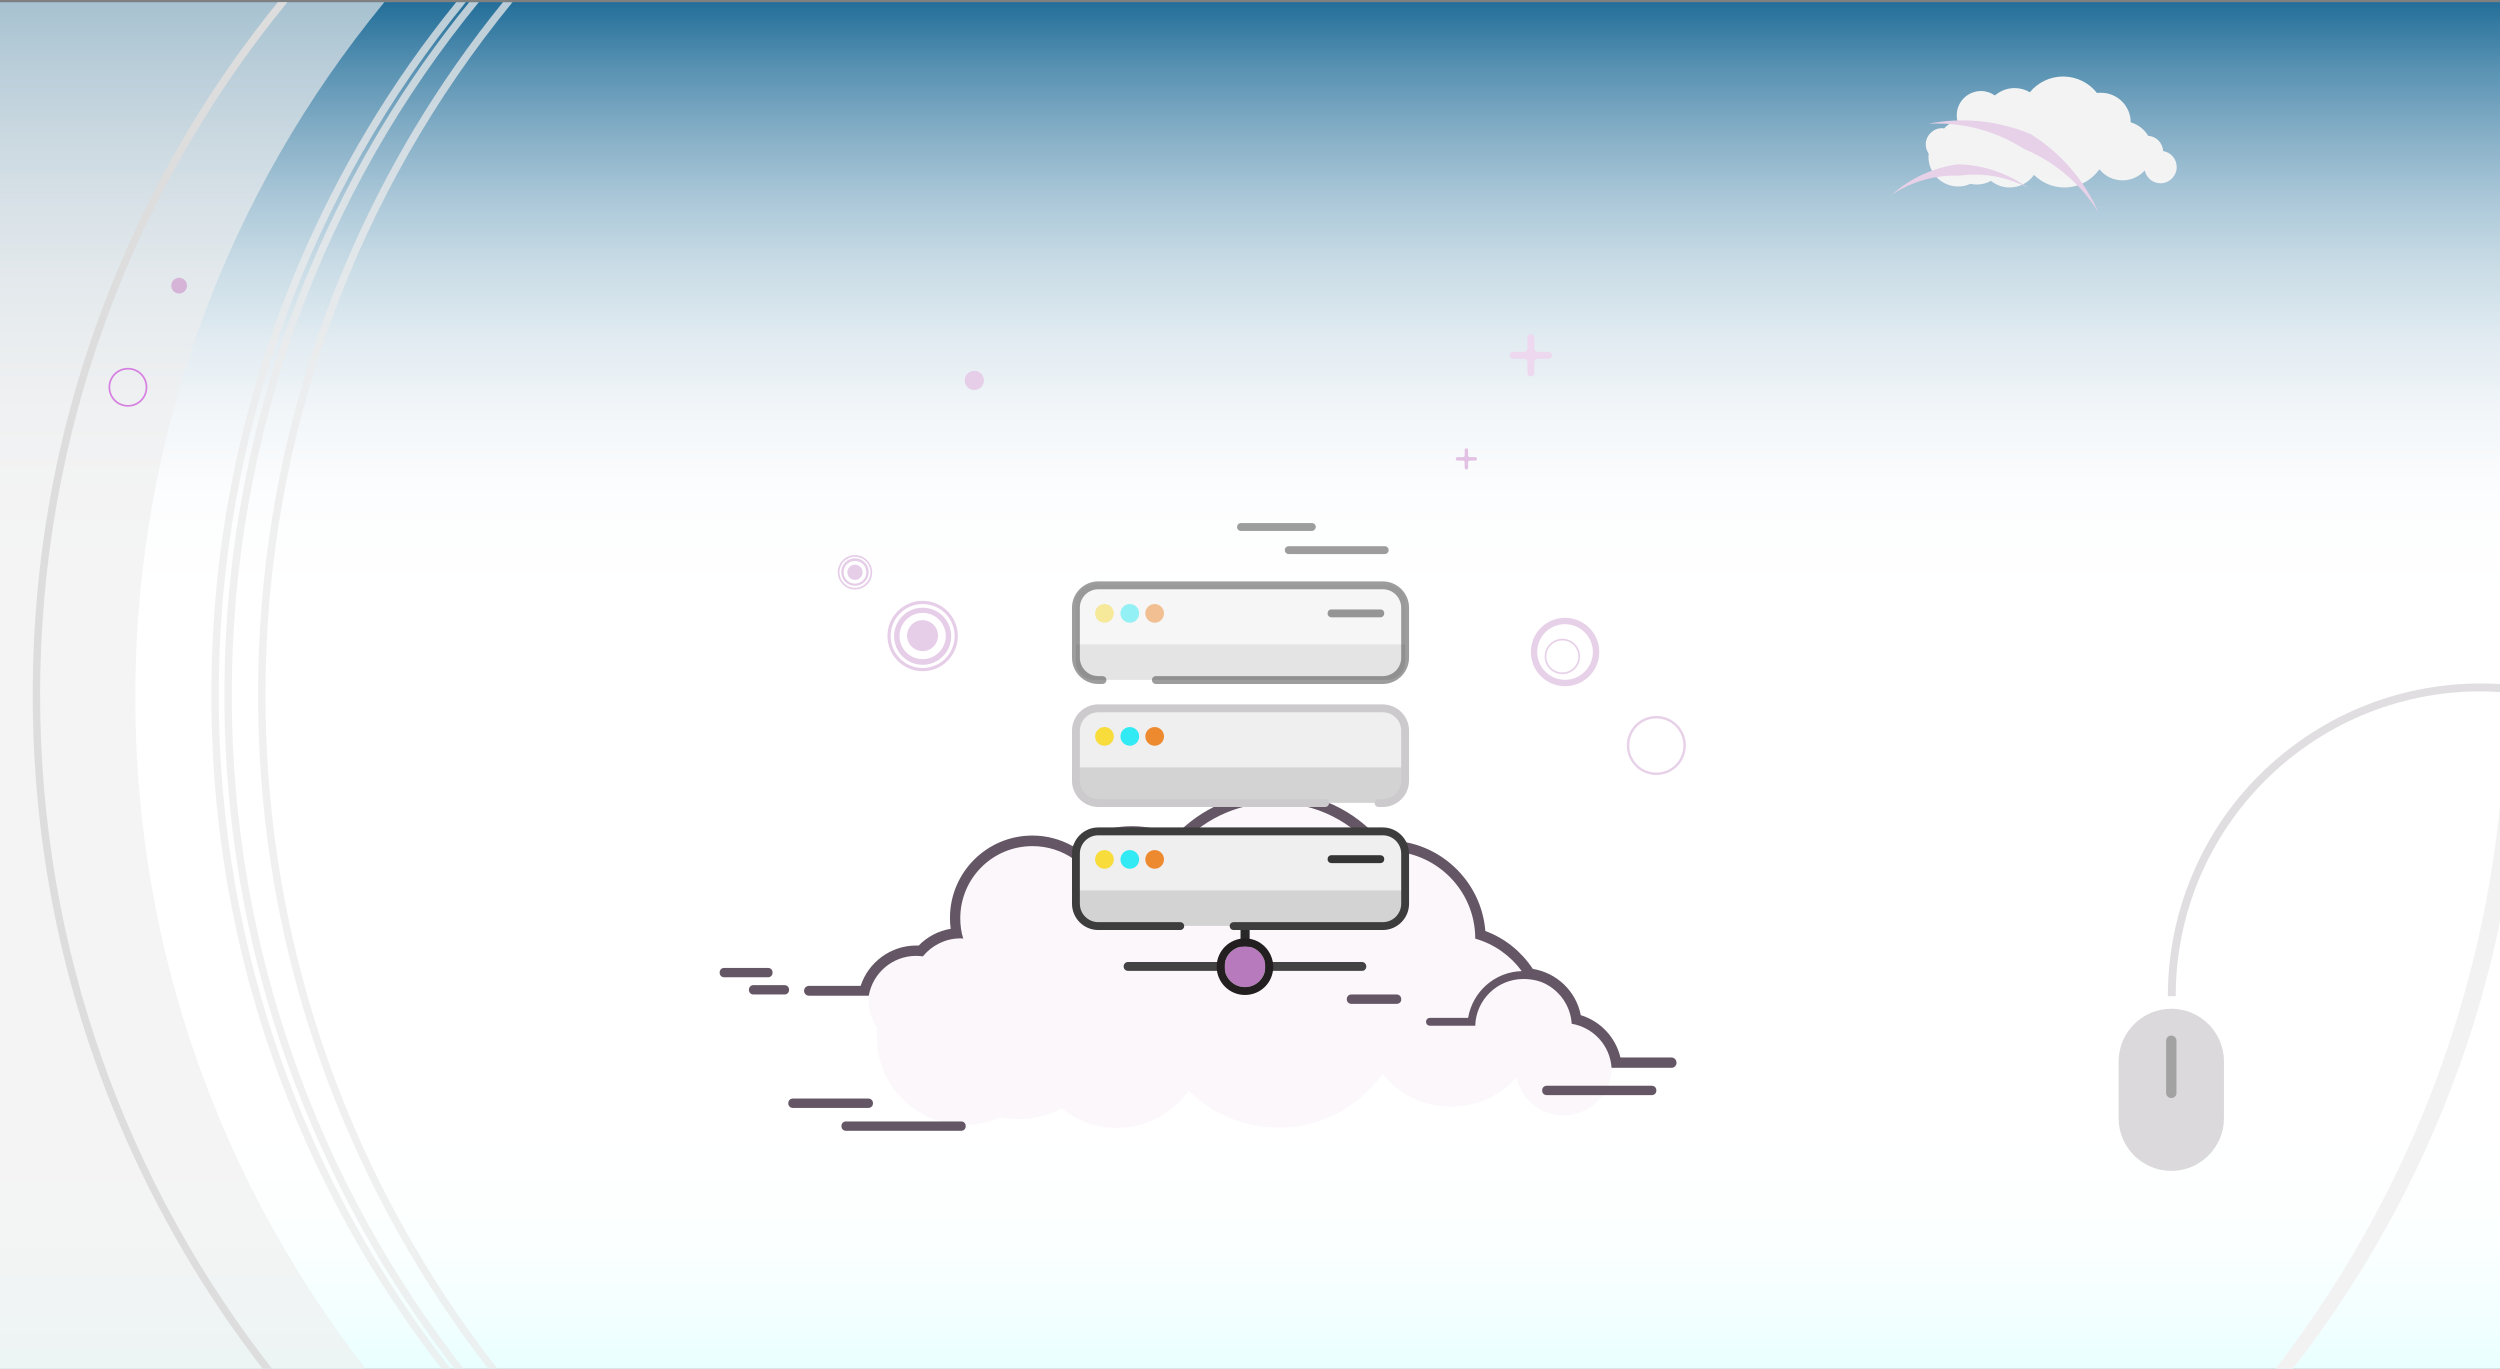 <?xml version="1.0" encoding="utf-8"?>
<!-- Generator: Adobe Illustrator 23.0.0, SVG Export Plug-In . SVG Version: 6.00 Build 0)  -->
<svg version="1.1" xmlns="http://www.w3.org/2000/svg" xmlns:xlink="http://www.w3.org/1999/xlink" x="0px" y="0px"
	 viewBox="0 0 1016.1 556.3" style="enable-background:new 0 0 1016.1 556.3;" xml:space="preserve">
<rect x="0" y="0" width="1016.1" height="556.3" fill="#808080" stroke="none"/>
<style type="text/css">
	.st0{fill:url(#XMLID_8_);}
	.st1{display:none;}
	.st2{display:inline;fill:#3D3D3D;}
	.st3{opacity:0.6;fill:#F9F2F9;}
	.st4{opacity:0.99;fill:#F4F4F4;}
	.st5{fill:#655666;}
	.st6{opacity:0.5;fill:#3D3D3D;}
	.st7{opacity:0.65;fill:#EFEFEF;}
	.st8{fill:#E6CDE8;}
	.st9{fill:#E7D1E8;}
	.st10{fill:#D680E0;}
	.st11{fill:#D5B4D8;}
	.st12{fill:#EDD8EF;}
	.st13{fill:#E3C1E5;}
	.st14{fill:#E0DEE0;}
	.st15{fill:#DBD9DB;}
	.st16{fill:#A3A2A2;}
	.st17{fill:none;}
	.st18{fill:#F2F2F2;}
	.st19{fill:#DDDDDD;}
	.st20{opacity:0.75;fill:#EAEAEA;}
	.st21{fill:#282828;}
	.st22{fill:#444344;}
	.st23{fill:#B77ABC;}
	.st24{fill:#231F20;}
	.st25{opacity:0.5;fill:#EFEFEF;}
	.st26{fill:#EFEFEF;}
	.st27{opacity:0.5;fill:#D3D3D3;}
	.st28{fill:#D3D3D3;}
	.st29{opacity:0.5;fill:#F7DC3C;}
	.st30{opacity:0.5;fill:#31EAF4;}
	.st31{opacity:0.5;fill:#ED892E;}
	.st32{opacity:0.5;fill:#353535;}
	.st33{fill:#F7DC3C;}
	.st34{fill:#31EAF4;}
	.st35{fill:#ED892E;}
	.st36{fill:#353535;}
	.st37{fill:#CCCACC;}
	.st38{fill:#3D3D3D;}
</style>
<g id="Layer_1">
	<linearGradient id="XMLID_8_" gradientUnits="userSpaceOnUse" x1="508.065" y1="556.258" x2="508.065" y2="0.851">
		<stop  offset="0" style="stop-color:#E9FFFF"/>
		<stop  offset="3.460948e-02" style="stop-color:#F2FFFF"/>
		<stop  offset="9.649298e-02" style="stop-color:#FCFFFF"/>
		<stop  offset="0.177" style="stop-color:#FFFFFF"/>
		<stop  offset="0.515" style="stop-color:#FFFFFF"/>
		<stop  offset="0.564" style="stop-color:#FFFFFF"/>
		<stop  offset="0.639" style="stop-color:#FCFDFE"/>
		<stop  offset="0.699" style="stop-color:#F2F6F9"/>
		<stop  offset="0.754" style="stop-color:#E1EBF1"/>
		<stop  offset="0.807" style="stop-color:#C9DCE6"/>
		<stop  offset="0.857" style="stop-color:#AAC7D8"/>
		<stop  offset="0.905" style="stop-color:#84AEC6"/>
		<stop  offset="0.953" style="stop-color:#5791B2"/>
		<stop  offset="0.998" style="stop-color:#25709A"/>
		<stop  offset="1" style="stop-color:#226E99"/>
	</linearGradient>
	<rect id="XMLID_53_" y="0.9" class="st0" width="1016.1" height="555.4"/>
</g>
<g id="Layer_7" class="st1">
	<circle id="XMLID_6_" class="st2" cx="406.5" cy="592.4" r="27.9"/>
	<circle id="XMLID_22_" class="st2" cx="543.5" cy="600.3" r="33.9"/>
	<circle id="XMLID_31_" class="st2" cx="444.9" cy="594.9" r="33.9"/>
	<circle id="XMLID_34_" class="st2" cx="422.7" cy="618.9" r="33.9"/>
	<circle id="XMLID_37_" class="st2" cx="438.9" cy="640.9" r="33.9"/>
	<circle id="XMLID_38_" class="st2" cx="401.2" cy="637.5" r="33.9"/>
	<circle id="XMLID_41_" class="st2" cx="380.2" cy="639.8" r="33.9"/>
	<circle id="XMLID_33_" class="st2" cx="500.3" cy="597" r="49.2"/>
	<circle id="XMLID_36_" class="st2" cx="501.3" cy="625.6" r="49.2"/>
	<circle id="XMLID_24_" class="st2" cx="568" cy="632.8" r="33.9"/>
	<circle id="XMLID_25_" class="st2" cx="378.6" cy="618.9" r="18.6"/>
	<circle id="XMLID_26_" class="st2" cx="361.5" cy="625.6" r="18.6"/>
	<circle id="XMLID_29_" class="st2" cx="596" cy="634.2" r="18.6"/>
	<circle id="XMLID_30_" class="st2" cx="611.5" cy="651.4" r="18.6"/>
</g>
<g id="Layer_8">
	<path id="XMLID_71_" class="st3" d="M638.9,414.6c-0.6-9.8-8.4-17.7-18.2-18.3c-4.6-7.8-12-13.7-20.9-16.3
		c0-19.7-16-35.6-35.7-35.6c-1.6,0-3.1,0.1-4.7,0.3c-9.5-12.1-24.2-19.9-40.8-19.9c-16.1,0-30.5,7.4-40,18.9
		c-5.4-3.2-11.6-5.1-18.4-5.1c-9.1,0-17.4,3.4-23.7,9c-4.7-3.3-10.5-5.2-16.7-5.2c-16.2,0-29.3,13.1-29.3,29.3
		c0,2.9,0.4,5.7,1.2,8.3c-0.4,0-0.8-0.1-1.2-0.1c-6.1,0-11.6,2.8-15.2,7.3c-0.9-0.1-1.8-0.2-2.7-0.2c-10.8,0-19.6,8.8-19.6,19.6
		c0,4.2,1.4,8.1,3.6,11.3c-0.1,1.2-0.2,2.4-0.2,3.6c0,19.7,16,35.7,35.7,35.7c5.3,0,10.3-1.2,14.8-3.2c2.4,0.5,4.9,0.8,7.4,0.8
		c6.2,0,12.1-1.6,17.1-4.4c6.1,5,14,8,22.5,8c12.1,0,22.7-6,29.2-15.2c9.4,9.3,22.3,15.1,36.5,15.1c17.5,0,32.9-8.6,42.3-21.9
		c6.5,8.2,16.6,13.4,27.9,13.4c10.6,0,20.1-4.6,26.6-11.9c1.9,8.8,9.7,15.4,19.1,15.4c10.8,0,19.6-8.8,19.6-19.6
		C655.2,424.2,648.2,416.1,638.9,414.6z"/>
	<path id="XMLID_2_" class="st4" d="M879.2,61.4c-0.2-3.3-2.8-6-6.1-6.2c-1.5-2.6-4.1-4.6-7.1-5.5c0-6.6-5.4-12-12.1-12
		c-0.5,0-1.1,0-1.6,0.1c-3.2-4.1-8.2-6.7-13.8-6.7c-5.4,0-10.3,2.5-13.5,6.4c-1.8-1.1-3.9-1.7-6.2-1.7c-3.1,0-5.9,1.2-8,3
		c-1.6-1.1-3.5-1.8-5.6-1.8c-5.5,0-9.9,4.4-9.9,9.9c0,1,0.1,1.9,0.4,2.8c-0.1,0-0.3,0-0.4,0c-2.1,0-3.9,1-5.1,2.5
		c-0.3,0-0.6-0.1-0.9-0.1c-3.6,0-6.6,3-6.6,6.6c0,1.4,0.5,2.7,1.2,3.8c0,0.4-0.1,0.8-0.1,1.2c0,6.7,5.4,12.1,12.1,12.1
		c1.8,0,3.5-0.4,5-1.1c0.8,0.2,1.6,0.3,2.5,0.3c2.1,0,4.1-0.5,5.8-1.5c2.1,1.7,4.7,2.7,7.6,2.7c4.1,0,7.7-2,9.9-5.1
		c3.2,3.1,7.5,5.1,12.3,5.1c5.9,0,11.1-2.9,14.3-7.4c2.2,2.8,5.6,4.5,9.4,4.5c3.6,0,6.8-1.6,9-4c0.7,3,3.3,5.2,6.4,5.2
		c3.6,0,6.6-3,6.6-6.6C884.7,64.6,882.3,61.9,879.2,61.4z"/>
	<path id="XMLID_101_" class="st5" d="M679.3,429.8h-20.7c-1.9-8.1-8-14.7-16.1-17.2c-1.9-9.7-9.7-17.2-19.5-18.8
		c-4.7-7.1-11.4-12.5-19.3-15.4c-1.6-20.5-18.9-36.8-39.8-36.8c-0.9,0-1.9,0-2.8,0.1C550.4,329.1,535,322,518.5,322
		c-15.6,0-30.4,6.5-41,17.8c-5.4-2.6-11.3-4-17.4-4c-8.7,0-17.1,2.8-24.1,8.1c-5-2.8-10.6-4.3-16.4-4.3c-18.5,0-33.5,15-33.5,33.5
		c0,1.5,0.1,2.9,0.3,4.4c-4.9,0.8-9.5,3.2-13,6.8c-0.3,0-0.7,0-1,0c-10.5,0-19.5,6.9-22.6,16.4h-21c-1.1,0-2,0.9-2,2
		c0,1.1,0.9,2,2,2h22.3c0.1,0,0.2,0,0.3,0h1.7c1.6-9.2,9.6-16.2,19.3-16.2c0.9,0,1.8,0.1,2.7,0.2c3.6-4.4,9.1-7.3,15.2-7.3
		c0.4,0,0.8,0,1.2,0.1c-0.8-2.6-1.2-5.4-1.2-8.3c0-16.2,13.1-29.3,29.3-29.3c6.2,0,12,1.9,16.7,5.2c6.3-5.6,14.6-9,23.7-9
		c6.7,0,13,1.9,18.4,5.1c9.5-11.6,23.9-18.9,40-18.9c16.6,0,31.3,7.8,40.8,19.9c1.5-0.2,3.1-0.3,4.7-0.3c19.7,0,35.7,15.9,35.7,35.6
		c7.7,2.2,14.3,6.9,18.9,13.2c-11,0.3-20,8.4-21.8,19h-15.5c-0.9,0-1.6,0.7-1.6,1.6s0.7,1.6,1.6,1.6h15.2h3.2
		c0.3-10.5,8.9-19,19.6-19c2.5,0,5,0.4,7.2,1.2c6.9,2.7,11.9,9.2,12.4,17c8.8,1.5,15.6,8.8,16.2,17.9h2.1h2.2h20.1c1.1,0,2-0.9,2-2
		C681.4,430.7,680.5,429.8,679.3,429.8z"/>
	<g id="XMLID_105_">
		<path id="XMLID_72_" class="st5" d="M312.2,397.2h-17.9c-1,0-1.8-0.8-1.8-1.8v-0.2c0-1,0.8-1.8,1.8-1.8h17.9c1,0,1.8,0.8,1.8,1.8
			v0.2C314,396.4,313.2,397.2,312.2,397.2z"/>
		<path id="XMLID_104_" class="st5" d="M671.4,445.1h-42.8c-1,0-1.8-0.8-1.8-1.8v-0.2c0-1,0.8-1.8,1.8-1.8h42.8c1,0,1.8,0.8,1.8,1.8
			v0.2C673.2,444.3,672.4,445.1,671.4,445.1z"/>
		<path id="XMLID_103_" class="st5" d="M318.9,404.2h-12.7c-1,0-1.8-0.8-1.8-1.8v-0.2c0-1,0.8-1.8,1.8-1.8h12.7c1,0,1.8,0.8,1.8,1.8
			v0.2C320.7,403.4,319.9,404.2,318.9,404.2z"/>
	</g>
	<path id="XMLID_110_" class="st5" d="M353,450.3h-30.8c-1,0-1.8-0.8-1.8-1.8v-0.2c0-1,0.8-1.8,1.8-1.8H353c1,0,1.8,0.8,1.8,1.8v0.2
		C354.8,449.5,354,450.3,353,450.3z"/>
	<path id="XMLID_109_" class="st5" d="M567.7,408h-18.5c-1,0-1.8-0.8-1.8-1.8v-0.2c0-1,0.8-1.8,1.8-1.8h18.5c1,0,1.8,0.8,1.8,1.8
		v0.2C569.6,407.2,568.7,408,567.7,408z"/>
	<path id="XMLID_108_" class="st5" d="M390.7,459.6h-46.9c-1,0-1.8-0.8-1.8-1.8v-0.2c0-1,0.8-1.8,1.8-1.8h46.9c1,0,1.8,0.8,1.8,1.8
		v0.2C392.5,458.8,391.7,459.6,390.7,459.6z"/>
	<path id="XMLID_159_" class="st6" d="M562.8,225.2h-39c-0.9,0-1.6-0.7-1.6-1.6l0,0c0-0.9,0.7-1.6,1.6-1.6h39c0.9,0,1.6,0.7,1.6,1.6
		l0,0C564.4,224.5,563.7,225.2,562.8,225.2z"/>
	<path id="XMLID_160_" class="st6" d="M533.2,215.8h-28.8c-0.9,0-1.6-0.7-1.6-1.6l0,0c0-0.9,0.7-1.6,1.6-1.6h28.8
		c0.9,0,1.6,0.7,1.6,1.6l0,0C534.7,215.1,534,215.8,533.2,215.8z"/>
</g>
<g id="Layer_9">
	<path id="XMLID_62_" class="st7" d="M156.2,0.9H0v556.3h149.3C90.2,481.6,55,386.6,55,283.3C55,176,93,77.7,156.2,0.9z"/>
	<g id="XMLID_99_">
		<path id="XMLID_139_" class="st8" d="M375,244.2c-7.9,0-14.3,6.4-14.3,14.3c0,7.9,6.4,14.3,14.3,14.3c7.9,0,14.3-6.4,14.3-14.3
			C389.3,250.6,382.9,244.2,375,244.2z M375,271.5c-7.2,0-13-5.8-13-13c0-7.2,5.8-13,13-13s13,5.8,13,13
			C388,265.7,382.2,271.5,375,271.5z"/>
		<path id="XMLID_102_" class="st8" d="M375,247c-6.4,0-11.6,5.2-11.6,11.6c0,6.4,5.2,11.6,11.6,11.6s11.6-5.2,11.6-11.6
			C386.6,252.1,381.4,247,375,247z M375,267.9c-5.2,0-9.4-4.2-9.4-9.4c0-5.2,4.2-9.4,9.4-9.4c5.2,0,9.4,4.2,9.4,9.4
			C384.4,263.7,380.2,267.9,375,267.9z"/>
		
			<ellipse id="XMLID_100_" transform="matrix(0.973 -0.23 0.23 0.973 -49.368 93.075)" class="st8" cx="375" cy="258.5" rx="6.3" ry="6.3"/>
	</g>
	<path id="XMLID_96_" class="st9" d="M673.2,291c-6.7,0-12,5.4-12,12s5.4,12,12,12c6.7,0,12-5.4,12-12S679.9,291,673.2,291z
		 M673.2,314c-6.1,0-11-4.9-11-11s4.9-11,11-11c6.1,0,11,4.9,11,11S679.3,314,673.2,314z"/>
	<path id="XMLID_199_" class="st10" d="M52,149.5c-4.4,0-7.9,3.5-7.9,7.9c0,4.4,3.5,7.9,7.9,7.9c4.4,0,7.9-3.5,7.9-7.9
		C59.9,153,56.4,149.5,52,149.5z M52,164.6c-4,0-7.2-3.2-7.2-7.2s3.2-7.2,7.2-7.2c4,0,7.2,3.2,7.2,7.2S56,164.6,52,164.6z"/>
	<path id="XMLID_93_" class="st9" d="M635,259.6c-3.9,0-7.2,3.2-7.2,7.2s3.2,7.2,7.2,7.2s7.2-3.2,7.2-7.2S639,259.6,635,259.6z
		 M635,273.3c-3.6,0-6.5-2.9-6.5-6.5c0-3.6,2.9-6.5,6.5-6.5s6.5,2.9,6.5,6.5C641.5,270.4,638.6,273.3,635,273.3z"/>
	<path id="XMLID_90_" class="st9" d="M636.1,251.1c-7.7,0-13.9,6.2-13.9,13.9s6.2,13.9,13.9,13.9c7.7,0,13.9-6.2,13.9-13.9
		S643.8,251.1,636.1,251.1z M636.1,276.3c-6.2,0-11.3-5-11.3-11.3s5-11.3,11.3-11.3c6.2,0,11.3,5,11.3,11.3S642.3,276.3,636.1,276.3
		z"/>
	<circle id="XMLID_89_" class="st8" cx="396" cy="154.6" r="3.9"/>
	<circle id="XMLID_198_" class="st11" cx="72.8" cy="116.1" r="3.2"/>
	<g id="XMLID_81_">
		<path id="XMLID_86_" class="st8" d="M347.5,225.6c-3.8,0-7,3.1-7,7c0,3.8,3.1,7,7,7s7-3.1,7-7
			C354.4,228.7,351.3,225.6,347.5,225.6z M347.5,238.9c-3.5,0-6.3-2.8-6.3-6.3s2.8-6.3,6.3-6.3s6.3,2.8,6.3,6.3
			S351,238.9,347.5,238.9z"/>
		<path id="XMLID_83_" class="st8" d="M347.5,226.9c-3.1,0-5.6,2.5-5.6,5.6s2.5,5.6,5.6,5.6s5.6-2.5,5.6-5.6
			S350.6,226.9,347.5,226.9z M347.5,237.2c-2.5,0-4.6-2-4.6-4.6s2-4.6,4.6-4.6s4.6,2,4.6,4.6S350,237.2,347.5,237.2z"/>
		<circle id="XMLID_82_" class="st8" cx="347.5" cy="232.6" r="3.1"/>
	</g>
	<path id="XMLID_80_" class="st12" d="M629.4,143H625c-0.8,0-1.4-0.6-1.4-1.4v-4.4c0-0.8-0.6-1.4-1.4-1.4l0,0
		c-0.8,0-1.4,0.6-1.4,1.4v4.4c0,0.8-0.6,1.4-1.4,1.4H615c-0.8,0-1.4,0.6-1.4,1.4l0,0c0,0.8,0.6,1.4,1.4,1.4h4.4
		c0.8,0,1.4,0.6,1.4,1.4v4.4c0,0.8,0.6,1.4,1.4,1.4l0,0c0.8,0,1.4-0.6,1.4-1.4v-4.4c0-0.8,0.6-1.4,1.4-1.4h4.4
		c0.8,0,1.4-0.6,1.4-1.4l0,0C630.8,143.7,630.2,143,629.4,143z"/>
	<path id="XMLID_79_" class="st13" d="M599.6,185.8h-2.2c-0.4,0-0.7-0.3-0.7-0.7v-2.2c0-0.4-0.3-0.7-0.7-0.7l0,0
		c-0.4,0-0.7,0.3-0.7,0.7v2.2c0,0.4-0.3,0.7-0.7,0.7h-2.2c-0.4,0-0.7,0.3-0.7,0.7l0,0c0,0.4,0.3,0.7,0.7,0.7h2.2
		c0.4,0,0.7,0.3,0.7,0.7v2.2c0,0.4,0.3,0.7,0.7,0.7l0,0c0.4,0,0.7-0.3,0.7-0.7v-2.2c0-0.4,0.3-0.7,0.7-0.7h2.2
		c0.4,0,0.7-0.3,0.7-0.7l0,0C600.3,186.1,600,185.8,599.6,185.8z"/>
	<path id="XMLID_107_" class="st9" d="M768.8,79.2c5.7-3.8,12.3-6.4,19.5-7.4c2.7-0.4,5.3-0.5,7.9-0.4c0,0,0.1,0,0.1,0
		c10-1.4,19.6,0.6,27.9,4.9c-8.1-5.8-17.9-9.3-28.3-9.5c-0.1,0-0.2,0-0.3,0C785.4,68.2,776.1,72.7,768.8,79.2z"/>
	<path id="XMLID_73_" class="st9" d="M783.8,50.3c9.6-0.5,19.4,1,28.9,5c3.5,1.5,6.8,3.2,9.9,5.2c0.1,0,0.1,0,0.2,0.1
		c13,5.5,23.3,14.7,30.2,25.9c-5.6-12.8-15-24-27.3-31.8c-0.1-0.1-0.2-0.1-0.4-0.2C811.6,48.8,797.3,47.6,783.8,50.3z"/>
	<path id="XMLID_213_" class="st14" d="M1008.2,277.8c-17.2,0-33.8,3.4-49.5,10c-15.1,6.4-28.7,15.6-40.4,27.2s-20.8,25.3-27.2,40.4
		c-6.6,15.7-10,32.3-10,49.5h3.2c0-68.4,55.5-123.9,123.9-123.9c2.7,0,5.3,0.1,7.9,0.3V278C1013.5,277.9,1010.9,277.8,1008.2,277.8z
		"/>
	<g id="XMLID_219_">
		<path id="XMLID_215_" class="st15" d="M882.5,475.9L882.5,475.9c-11.8,0-21.4-9.6-21.4-21.4v-23.1c0-11.8,9.6-21.4,21.4-21.4h0
			c11.8,0,21.4,9.6,21.4,21.4v23.1C903.9,466.3,894.3,475.9,882.5,475.9z"/>
		<path id="XMLID_3_" class="st16" d="M882.5,446.3L882.5,446.3c-1.2,0-2.1-1-2.1-2.1v-21.2c0-1.2,1-2.1,2.1-2.1l0,0
			c1.2,0,2.1,1,2.1,2.1v21.2C884.7,445.3,883.7,446.3,882.5,446.3z"/>
	</g>
	<path id="XMLID_76_" class="st17" d="M1016.1,238.4v88c1.4-14.5,2.1-29.2,2.1-44S1017.5,252.9,1016.1,238.4z"/>
	<path id="XMLID_74_" class="st18" d="M983.1,456.7c-15.3,36.1-35,69.7-58.9,100.4h7.1c41.2-52.7,70.8-114.9,84.9-182.8v-48
		C1011.8,371.3,1000.7,415,983.1,456.7z"/>
	<path id="XMLID_23_" class="st19" d="M16.3,282.4C16.3,175.6,54,77.5,116.8,0.9h-3.9C86.5,33.4,64.9,69.3,48.5,108.1
		c-23.4,55.2-35.2,113.8-35.2,174.3s11.8,119.1,35.2,174.3c15.3,36.1,35,69.7,58.9,100.4h3.8C51.8,481.5,16.3,386.1,16.3,282.4z"/>
	<path id="XMLID_1_" class="st20" d="M94.2,282.4c0-106.8,37.7-204.9,100.4-281.5h-3.9c-26.4,32.5-47.9,68.4-64.3,107.2
		c-23.4,55.2-35.2,113.8-35.2,174.3s11.8,119.1,35.2,174.3c15.3,36.1,35,69.7,58.9,100.4h3.8C129.7,481.5,94.2,386.1,94.2,282.4z"/>
	<path id="XMLID_57_" class="st20" d="M88.9,282.4c0-106.8,37.7-204.9,100.4-281.5h-3.9c-26.4,32.5-47.9,68.4-64.3,107.2
		c-23.4,55.2-35.2,113.8-35.2,174.3s11.8,119.1,35.2,174.3c15.3,36.1,35,69.7,58.9,100.4h3.8C124.4,481.5,88.9,386.1,88.9,282.4z"/>
	<path id="XMLID_56_" class="st20" d="M107.9,282.4c0-106.8,37.7-204.9,100.4-281.5h-3.9c-26.4,32.5-47.9,68.4-64.3,107.2
		c-23.4,55.2-35.2,113.8-35.2,174.3s11.8,119.1,35.2,174.3c15.3,36.1,35,69.7,58.9,100.4h3.8C143.4,481.5,107.9,386.1,107.9,282.4z"
		/>
</g>
<g id="Layer_2">
	<rect id="XMLID_48_" x="504.2" y="374.7" class="st21" width="3.7" height="19.5"/>
	<path id="XMLID_49_" class="st22" d="M553.6,394.6h-95.2c-0.9,0-1.7-0.8-1.7-1.7v-0.2c0-0.9,0.8-1.7,1.7-1.7h95.2
		c0.9,0,1.7,0.8,1.7,1.7v0.2C555.3,393.9,554.5,394.6,553.6,394.6z"/>
	<g id="XMLID_42_">
		<circle id="XMLID_46_" class="st23" cx="506" cy="392.9" r="8.3"/>
		<path id="XMLID_44_" class="st24" d="M506,384.6c4.6,0,8.3,3.7,8.3,8.3s-3.7,8.3-8.3,8.3s-8.3-3.7-8.3-8.3S501.4,384.6,506,384.6
			 M506,381.4c-6.3,0-11.5,5.1-11.5,11.5c0,6.3,5.1,11.5,11.5,11.5s11.5-5.1,11.5-11.5C517.4,386.5,512.3,381.4,506,381.4L506,381.4
			z"/>
	</g>
</g>
<g id="Layer_4">
	<path id="XMLID_69_" class="st25" d="M564,276.4H444.4c-4,0-7.2-3.2-7.2-7.2v-24.2c0-4,3.2-7.2,7.2-7.2H564c4,0,7.2,3.2,7.2,7.2
		v24.2C571.1,273.2,567.9,276.4,564,276.4z"/>
	<path id="XMLID_68_" class="st26" d="M564,326.4H444.4c-4,0-7.2-3.2-7.2-7.2V295c0-4,3.2-7.2,7.2-7.2H564c4,0,7.2,3.2,7.2,7.2v24.2
		C571.1,323.2,567.9,326.4,564,326.4z"/>
	<path id="XMLID_64_" class="st26" d="M564,376.3H444.4c-4,0-7.2-3.2-7.2-7.2V345c0-4,3.2-7.2,7.2-7.2H564c4,0,7.2,3.2,7.2,7.2v24.2
		C571.1,373.1,567.9,376.3,564,376.3z"/>
</g>
<g id="Layer_5">
	<path id="XMLID_32_" class="st27" d="M437.3,261.9v6.9c0,4.2,3.4,7.5,7.5,7.5h118.8c4.2,0,7.5-3.4,7.5-7.5v-6.9H437.3z"/>
	<path id="XMLID_40_" class="st28" d="M437.3,311.9v6.9c0,4.2,3.4,7.5,7.5,7.5h118.8c4.2,0,7.5-3.4,7.5-7.5v-6.9H437.3z"/>
	<path id="XMLID_39_" class="st28" d="M437.3,361.9v6.9c0,4.2,3.4,7.5,7.5,7.5h118.8c4.2,0,7.5-3.4,7.5-7.5v-6.9H437.3z"/>
</g>
<g id="Layer_3">
	<circle id="XMLID_60_" class="st29" cx="448.9" cy="249.3" r="3.8"/>
	<circle id="XMLID_59_" class="st30" cx="459.2" cy="249.3" r="3.8"/>
	<circle id="XMLID_21_" class="st31" cx="469.3" cy="249.3" r="3.8"/>
	<path id="XMLID_20_" class="st32" d="M561.1,250.9h-20c-0.8,0-1.5-0.6-1.5-1.5v-0.2c0-0.8,0.6-1.5,1.5-1.5h20
		c0.8,0,1.5,0.6,1.5,1.5v0.2C562.6,250.2,561.9,250.9,561.1,250.9z"/>
	<circle id="XMLID_19_" class="st33" cx="448.9" cy="299.3" r="3.8"/>
	<circle id="XMLID_18_" class="st34" cx="459.2" cy="299.3" r="3.8"/>
	<circle id="XMLID_17_" class="st35" cx="469.3" cy="299.3" r="3.8"/>
	<circle id="XMLID_15_" class="st33" cx="448.9" cy="349.3" r="3.8"/>
	<circle id="XMLID_14_" class="st34" cx="459.2" cy="349.3" r="3.8"/>
	<circle id="XMLID_13_" class="st35" cx="469.3" cy="349.3" r="3.8"/>
	<path id="XMLID_12_" class="st36" d="M561.1,350.8h-20c-0.8,0-1.5-0.6-1.5-1.5v-0.2c0-0.8,0.6-1.5,1.5-1.5h20
		c0.8,0,1.5,0.6,1.5,1.5v0.2C562.6,350.2,561.9,350.8,561.1,350.8z"/>
</g>
<g id="Layer_6">
	<path id="XMLID_27_" class="st6" d="M562,236.3H446.4c-5.9,0-10.7,4.8-10.7,10.7v20.3c0,5.9,4.8,10.7,10.7,10.7h1.7
		c0.9,0,1.6-0.7,1.6-1.6v0c0-0.9-0.7-1.6-1.6-1.6h-1.7c-4.2,0-7.5-3.4-7.5-7.5V247c0-4.2,3.4-7.5,7.5-7.5H562c4.2,0,7.5,3.4,7.5,7.5
		v20.3c0,4.2-3.4,7.5-7.5,7.5h-92.2c-0.9,0-1.6,0.7-1.6,1.6v0c0,0.9,0.7,1.6,1.6,1.6H562c5.9,0,10.7-4.8,10.7-10.7V247
		C572.7,241.1,567.9,236.3,562,236.3z"/>
	<path id="XMLID_35_" class="st37" d="M446.4,286.3H562c5.9,0,10.7,4.8,10.7,10.7v20.3c0,5.9-4.8,10.7-10.7,10.7h-1.7
		c-0.9,0-1.6-0.7-1.6-1.6v0c0-0.9,0.7-1.6,1.6-1.6h1.7c4.2,0,7.5-3.4,7.5-7.5V297c0-4.2-3.4-7.5-7.5-7.5H446.4
		c-4.2,0-7.5,3.4-7.5,7.5v20.3c0,4.2,3.4,7.5,7.5,7.5h92.2c0.9,0,1.6,0.7,1.6,1.6v0c0,0.9-0.7,1.6-1.6,1.6h-92.2
		c-5.9,0-10.7-4.8-10.7-10.7V297C435.7,291.1,440.5,286.3,446.4,286.3z"/>
	<path id="XMLID_5_" class="st38" d="M446.4,336.3H562c5.9,0,10.7,4.8,10.7,10.7v20.3c0,5.9-4.8,10.7-10.7,10.7h-60.6
		c-0.9,0-1.6-0.7-1.6-1.6v0c0-0.9,0.7-1.6,1.6-1.6H562c4.2,0,7.5-3.4,7.5-7.5V347c0-4.2-3.4-7.5-7.5-7.5H446.4
		c-4.2,0-7.5,3.4-7.5,7.5v20.3c0,4.2,3.4,7.5,7.5,7.5h33.3c0.9,0,1.6,0.7,1.6,1.6v0c0,0.9-0.7,1.6-1.6,1.6h-33.3
		c-5.9,0-10.7-4.8-10.7-10.7V347C435.7,341.1,440.5,336.3,446.4,336.3z"/>
</g>
</svg>

